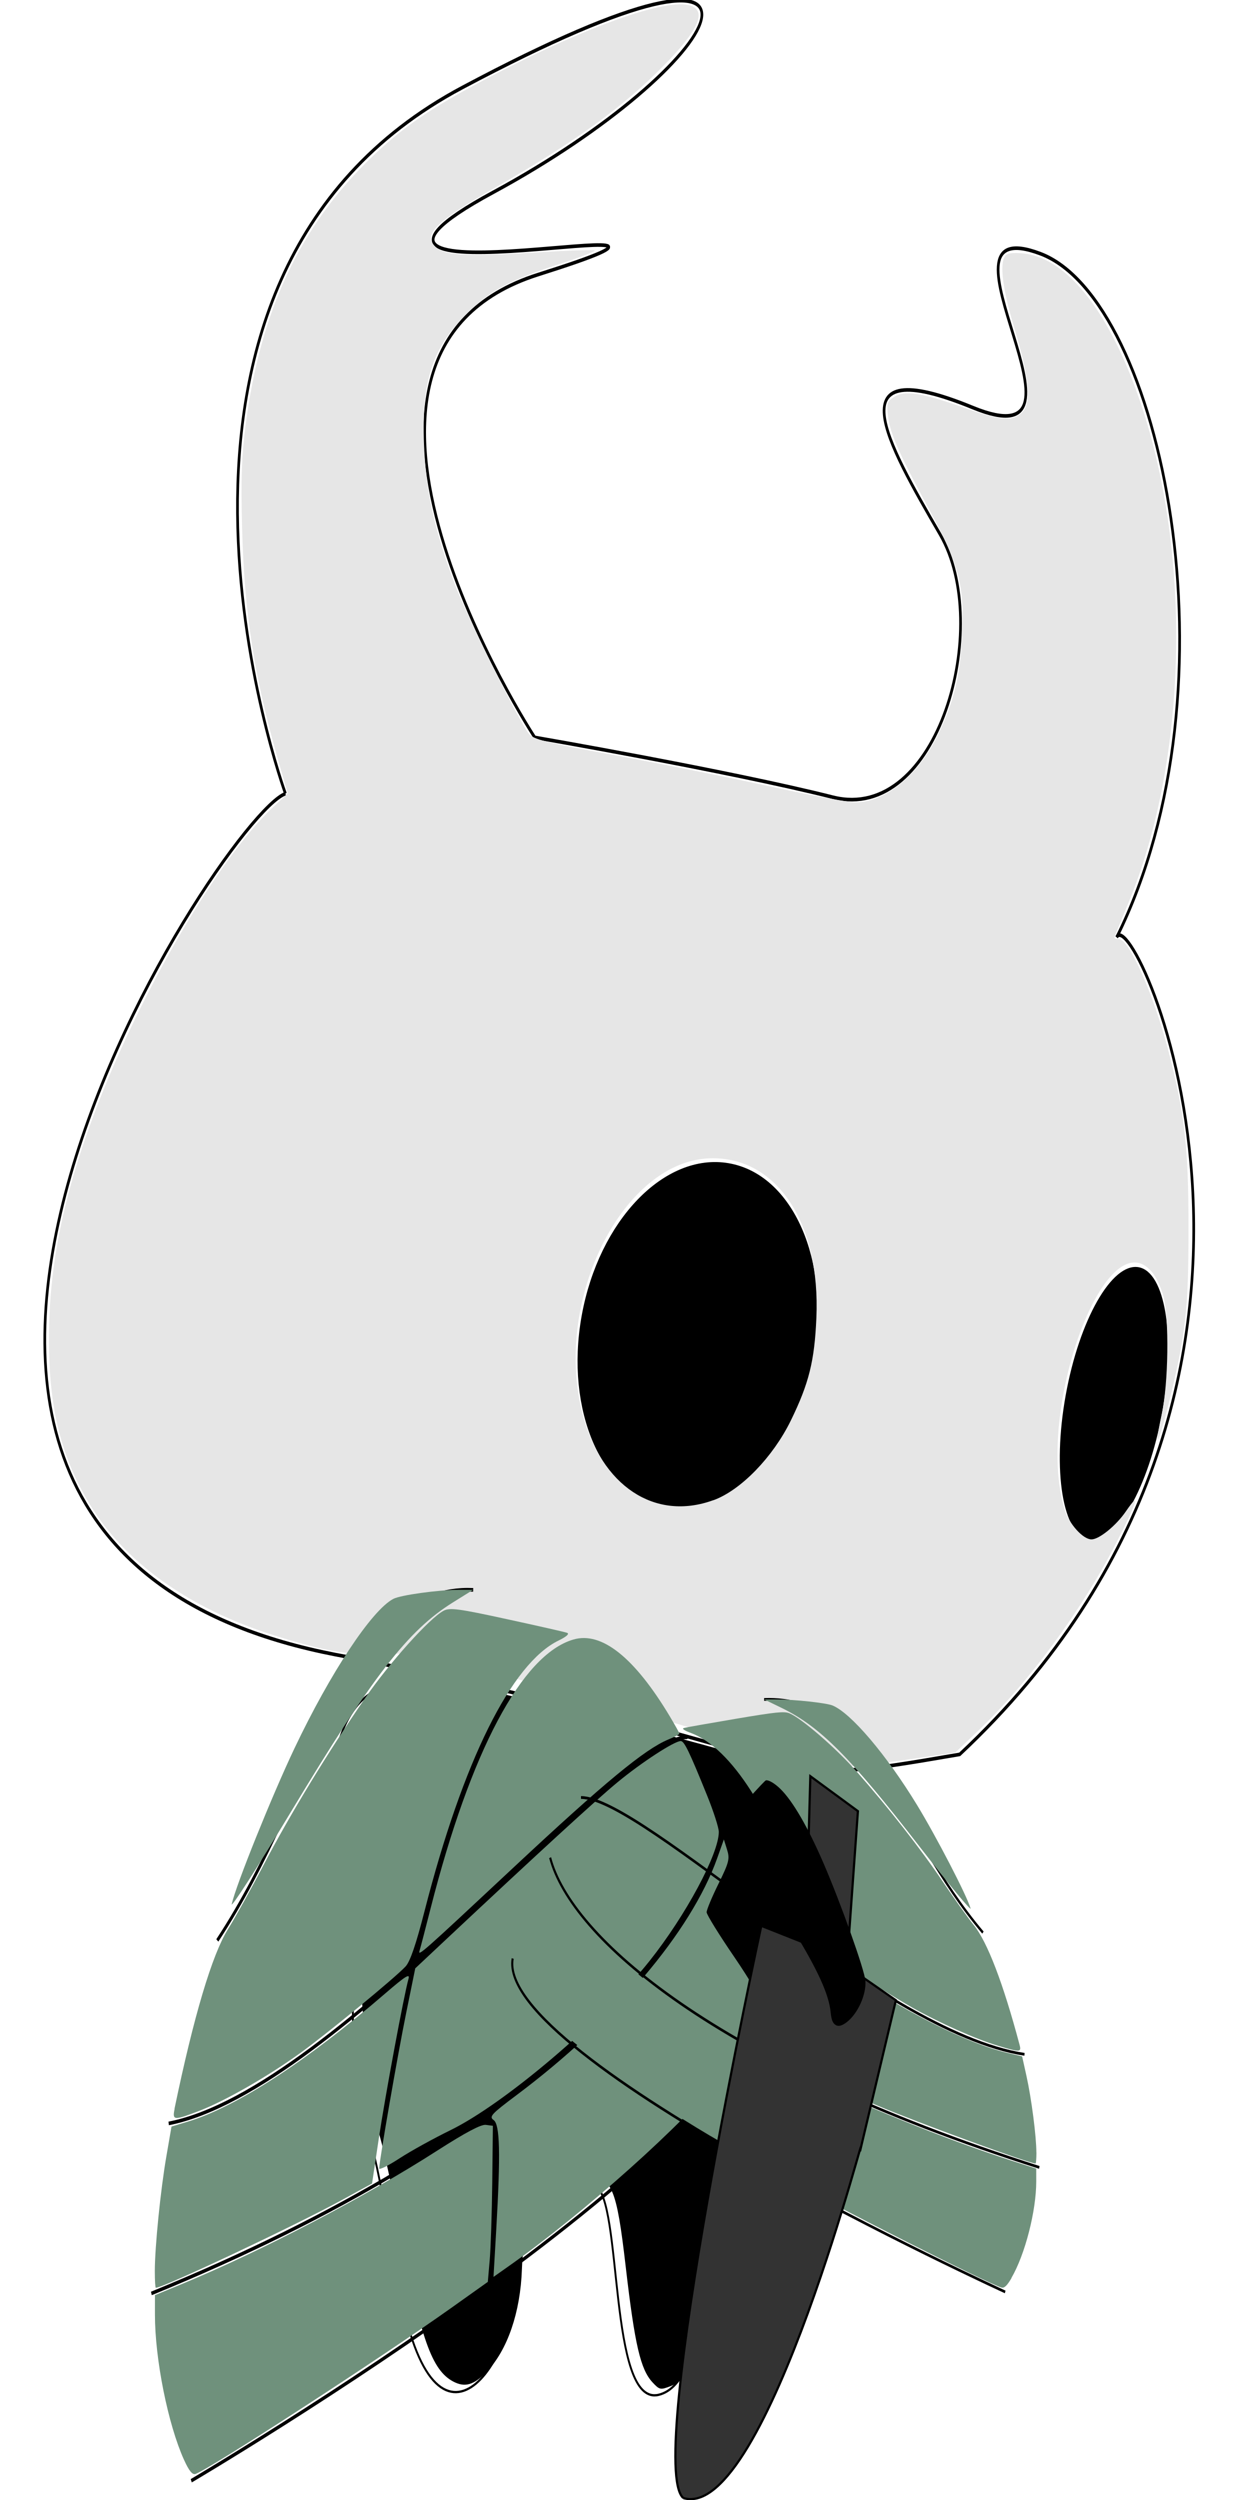 <?xml version="1.0" encoding="UTF-8" standalone="no"?>
<!-- Created with Inkscape (http://www.inkscape.org/) -->

<svg
   xmlns:dc="http://purl.org/dc/elements/1.1/"
   xmlns:cc="http://creativecommons.org/ns#"
   xmlns:rdf="http://www.w3.org/1999/02/22-rdf-syntax-ns#"
   xmlns:svg="http://www.w3.org/2000/svg"
   xmlns="http://www.w3.org/2000/svg"
   xmlns:sodipodi="http://sodipodi.sourceforge.net/DTD/sodipodi-0.dtd"
   xmlns:inkscape="http://www.inkscape.org/namespaces/inkscape"
   width="40mm"
   height="80mm"
   viewBox="0 0 40 80"
   version="1.1"
   id="svg8"
   sodipodi:docname="knightDownAttack.svg"
   inkscape:version="0.92.4 (5da689c313, 2019-01-14)">
  <defs
     id="defs2" />
  <sodipodi:namedview
     id="base"
     pagecolor="#ffffff"
     bordercolor="#666666"
     borderopacity="1.0"
     inkscape:pageopacity="0.0"
     inkscape:pageshadow="2"
     inkscape:zoom="2.8284272"
     inkscape:cx="117.54946"
     inkscape:cy="111.0161"
     inkscape:document-units="mm"
     inkscape:current-layer="layer2"
     showgrid="false"
     inkscape:window-width="1920"
     inkscape:window-height="1001"
     inkscape:window-x="-9"
     inkscape:window-y="-9"
     inkscape:window-maximized="1" />
  <g
     inkscape:label="Camada 1"
     inkscape:groupmode="layer"
     id="layer1"
     transform="matrix(2,0,0,2.7,-40,-379)">
    <ellipse
       id="path21"
       cx="74.249"
       cy="151.828"
       rx="0.779"
       ry="1.664"
       style="stroke-width:0.043"
       transform="matrix(0.992,0.127,-0.236,0.972,0,0)" />
    <ellipse
       id="path23"
       cx="67.546"
       cy="151.877"
       rx="1.871"
       ry="2.105"
       style="stroke-width:0.043"
       transform="matrix(0.992,0.127,-0.236,0.972,0,0)" />
    <path
       style="fill:none;stroke:#000000;stroke-width:0.043px;stroke-linecap:butt;stroke-linejoin:miter;stroke-opacity:1"
       d="m 25.59,160.011 c -9.742,-1.247 -2.042,-9.973 -1.022,-10.234"
       id="path27"
       inkscape:connector-curvature="0" />
    <path
       style="fill:none;stroke:#000000;stroke-width:0.043px;stroke-linecap:butt;stroke-linejoin:miter;stroke-opacity:1"
       d="m 25.59,160.011 c 8.459,1.279 6.31,1.592 9.765,1.152 6.328,-4.389 2.782,-10.14 2.512,-9.684"
       id="path29"
       inkscape:connector-curvature="0" />
    <path
       style="fill:none;stroke:#000000;stroke-width:0.043px;stroke-linecap:butt;stroke-linejoin:miter;stroke-opacity:1"
       d="m 37.867,151.479 c 2,-2.981 0.72,-7.559 -1.221,-8.102 -1.941,-0.543 1.146,2.501 -1.081,1.824 -2.227,-0.677 -1.376,0.412 -0.524,1.502 0.851,1.09 -0.036,3.429 -1.714,3.116 -1.678,-0.313 -4.771,-0.709 -4.771,-0.709 0,0 -4.001,-4.534 0.057,-5.486 4.058,-0.952 -4.429,0.512 -0.72,-0.975 3.71,-1.487 5.323,-3.537 -0.496,-1.241 -5.819,2.296 -2.83,8.368 -2.83,8.368"
       id="path33"
       inkscape:connector-curvature="0" />
    <g
       id="g3840"
       transform="matrix(0.143,0,0,0.128,-21.51,135.317)">
      <path
         inkscape:connector-curvature="0"
         id="path35"
         d="m 380.062,203.255 c 6.466,9.026 1.066,24.074 -6.036,35.39 -4.834,7.931 -4.334,21.413 -10.036,22.574 -5.702,1.161 -4,-18.233 -7.168,-19.393 -3.168,-1.161 -6.974,-0.881 -8.874,6.663 1.217,8.814 -8.704,21.209 -12.824,3.428 -1.58,-6.816 -2.861,-13.997 -4.128,-15.738 -1.267,-1.741 -1.239,-11.025 -1.239,-11.025 0,0 -9.538,-31.985 7.568,-29.664"
         style="fill:none;stroke:#000000;stroke-width:0.212px;stroke-linecap:butt;stroke-linejoin:miter;stroke-opacity:1"
         sodipodi:nodetypes="cccccsccc" />
    </g>
    <path
       style="fill:#e6e6e6;fill-opacity:1;stroke-width:0.041"
       d="m 33.005,161.291 c -0.133,-0.016 -0.406,-0.071 -0.606,-0.122 -1.373,-0.35 -4.012,-0.904 -4.985,-1.047 -0.352,-0.052 -0.546,-0.096 -0.546,-0.125 0,-0.035 -0.128,-0.04 -0.583,-0.025 -0.679,0.024 -1.067,-0.022 -1.942,-0.23 -1.323,-0.314 -2.344,-0.855 -2.903,-1.538 -0.468,-0.571 -0.661,-1.156 -0.657,-1.984 0.004,-0.868 0.238,-1.707 0.756,-2.712 0.721,-1.4 1.959,-2.965 2.82,-3.564 l 0.244,-0.17 -0.153,-0.396 c -0.383,-0.99 -0.54,-1.736 -0.576,-2.738 -0.021,-0.599 -0.01,-0.857 0.056,-1.233 0.238,-1.358 0.872,-2.357 2.012,-3.17 0.499,-0.356 0.924,-0.573 1.775,-0.908 1.607,-0.632 2.964,-0.994 3.34,-0.89 0.25,0.069 0.115,0.291 -0.428,0.702 -0.651,0.493 -1.428,0.911 -2.694,1.448 -0.962,0.408 -1.171,0.56 -0.97,0.705 0.143,0.104 0.487,0.119 1.541,0.071 0.541,-0.025 0.996,-0.037 1.01,-0.026 0.014,0.01 -0.221,0.078 -0.523,0.151 -0.83,0.199 -1.135,0.317 -1.498,0.579 -0.573,0.413 -0.75,0.804 -0.711,1.568 0.029,0.549 0.166,1.009 0.493,1.655 0.184,0.364 1.028,1.628 1.182,1.772 0.077,0.071 0.243,0.102 1.371,0.256 0.706,0.096 1.819,0.262 2.473,0.368 0.655,0.106 1.277,0.193 1.383,0.192 0.485,-9e-4 1.018,-0.33 1.332,-0.82 0.25,-0.392 0.341,-0.672 0.374,-1.154 0.041,-0.59 -0.042,-0.831 -0.511,-1.476 -0.499,-0.686 -0.638,-0.92 -0.672,-1.124 -0.026,-0.157 -0.017,-0.177 0.099,-0.232 0.17,-0.081 0.424,-0.051 1.109,0.126 0.597,0.155 0.753,0.167 0.917,0.071 0.173,-0.102 0.144,-0.397 -0.101,-1.002 -0.191,-0.472 -0.242,-0.762 -0.153,-0.863 0.031,-0.035 0.111,-0.044 0.29,-0.032 0.684,0.048 1.355,0.664 1.843,1.692 0.867,1.828 0.798,4.311 -0.168,6.023 -0.118,0.209 -0.214,0.387 -0.214,0.396 0,0.009 0.032,0.016 0.072,0.016 0.162,0 0.552,0.648 0.784,1.303 0.267,0.756 0.329,1.148 0.329,2.113 5.48e-4,0.984 -0.042,1.263 -0.317,2.089 -0.166,0.498 -0.246,0.588 -0.111,0.124 0.107,-0.366 0.121,-1.128 0.026,-1.396 -0.036,-0.103 -0.12,-0.234 -0.186,-0.291 -0.738,-0.636 -1.871,1.651 -1.395,2.815 0.07,0.172 0.294,0.357 0.431,0.357 0.123,0 0.395,-0.164 0.549,-0.331 0.247,-0.267 0.185,-0.115 -0.153,0.373 -0.552,0.798 -1.396,1.65 -2.196,2.216 l -0.38,0.269 -0.679,0.074 c -0.852,0.093 -1.291,0.113 -1.601,0.076 z m -1.591,-3.14 c 0.439,-0.118 0.953,-0.511 1.24,-0.946 0.289,-0.439 0.378,-0.703 0.408,-1.215 0.066,-1.12 -0.626,-1.902 -1.677,-1.892 -1.406,0.013 -2.54,1.674 -2.065,3.025 0.302,0.86 1.158,1.28 2.094,1.027 z"
       id="path1529"
       inkscape:connector-curvature="0" />
    <path
       style="fill:#000000;fill-opacity:1;stroke-width:0.354"
       d="m 79.1,288.126 c -1.463,-1.562 -2.155,-4.53 -3.249,-13.939 -1.126,-9.68 -1.648,-10.886 -4.905,-11.323 -4.13,-0.554 -7.448,4.433 -7.683,11.547 -0.173,5.235 -1.76,9.839 -4.293,12.451 -1.535,1.584 -2.602,1.897 -4.001,1.174 -2.625,-1.357 -3.988,-5.203 -6.381,-18.001 -0.984,-5.265 -2.264,-10.964 -2.843,-12.663 -1.08,-3.167 -1.696,-7.78 -1.72,-12.886 -0.006,-1.397 -0.258,-3.704 -0.56,-5.127 -2.027,-9.572 -2.781,-20.37 -1.809,-25.921 1.14,-6.509 3.861,-9.753 8.264,-9.853 1.126,-0.025 2.148,-0.184 2.27,-0.353 0.375,-0.515 20.385,4.245 35.315,8.401 3.788,1.055 7.818,2.105 8.955,2.335 1.955,0.395 2.103,0.499 2.733,1.922 2.137,4.831 2.477,12.415 0.9,20.076 -1.159,5.63 -3.118,11.633 -5.512,16.893 -1.018,2.236 -2.478,5.452 -3.246,7.146 -1.688,3.727 -2.66,7.044 -4.381,14.951 -2.049,9.416 -3.455,12.78 -5.7,13.634 -1.207,0.459 -1.312,0.436 -2.155,-0.464 z"
       id="path1089"
       inkscape:connector-curvature="0"
       transform="matrix(0.132,0,0,0.098,20,140.37)" />
    <path
       style="fill:none;stroke:#000000;stroke-width:0.043px;stroke-linecap:butt;stroke-linejoin:miter;stroke-opacity:1"
       d="m 23.06,169.772 c 0,0 9.549,-4.167 9.216,-5.943"
       id="path55-3-3"
       inkscape:connector-curvature="0" />
    <path
       style="fill:none;stroke:#000000;stroke-width:0.043px;stroke-linecap:butt;stroke-linejoin:miter;stroke-opacity:1"
       d="m 22.422,167.552 c 6.079,-1.844 8.765,-4.103 9.153,-5.52"
       id="path63-1-9"
       inkscape:connector-curvature="0"
       sodipodi:nodetypes="cc" />
    <path
       style="fill:none;stroke:#000000;stroke-width:0.043px;stroke-linecap:butt;stroke-linejoin:miter;stroke-opacity:1"
       d="m 22.699,165.537 c 2.72,-0.393 7.134,-4.577 8.3,-4.577"
       id="path65-7-8"
       inkscape:connector-curvature="0" />
    <path
       style="fill:none;stroke:#000000;stroke-width:0.043px;stroke-linecap:butt;stroke-linejoin:miter;stroke-opacity:1"
       d="m 23.477,163.368 c 1.638,-1.844 2.068,-4.223 4.094,-4.155"
       id="path67-8-6"
       inkscape:connector-curvature="0"
       sodipodi:nodetypes="cc" />
    <path
       style="fill:#6f917c;stroke-width:0.044"
       d="m 23.708,162.936 c 0.068,-0.225 0.642,-1.281 1.003,-1.844 0.576,-0.898 1.237,-1.638 1.582,-1.772 0.116,-0.045 0.712,-0.106 1.036,-0.107 l 0.241,-2e-4 -0.325,0.15 c -0.72,0.333 -1.279,0.869 -2.588,2.479 -0.542,0.667 -0.97,1.159 -0.95,1.094 z"
       id="path3836-3-1"
       inkscape:connector-curvature="0" />
    <path
       style="fill:#6f917c;fill-opacity:1;stroke-width:0.041"
       d="m 22.792,165.363 c 0.306,-1.093 0.602,-1.829 0.856,-2.129 0.111,-0.132 0.37,-0.477 0.575,-0.768 0.413,-0.585 1.023,-1.329 1.621,-1.972 0.386,-0.416 1.031,-0.947 1.255,-1.034 0.098,-0.038 0.243,-0.024 1.009,0.1 0.492,0.079 0.926,0.152 0.964,0.162 0.044,0.011 -0.004,0.044 -0.133,0.091 -0.756,0.271 -1.531,1.429 -2.144,3.201 -0.138,0.4 -0.233,0.605 -0.306,0.663 -0.176,0.139 -1.243,0.789 -1.68,1.023 -0.519,0.278 -1.194,0.565 -1.611,0.685 -0.42,0.12 -0.443,0.119 -0.404,-0.022 z"
       id="path1537-9-0"
       inkscape:connector-curvature="0" />
    <path
       style="fill:#6f917c;fill-opacity:1;stroke-width:0.041"
       d="m 26.714,163.487 c 0.016,-0.039 0.095,-0.264 0.176,-0.5 0.641,-1.864 1.46,-3.006 2.283,-3.185 0.453,-0.099 0.98,0.213 1.546,0.913 0.083,0.103 0.151,0.193 0.151,0.202 0,0.009 -0.079,0.04 -0.175,0.069 -0.376,0.114 -1.026,0.512 -2.469,1.511 -1.496,1.036 -1.543,1.066 -1.512,0.991 z"
       id="path1539-4-3"
       inkscape:connector-curvature="0" />
    <path
       style="fill:#6f917c;fill-opacity:1;stroke-width:0.041"
       d="m 26.067,166.07 c 0,-0.085 0.298,-1.358 0.432,-1.843 l 0.145,-0.528 0.456,-0.317 c 1.501,-1.043 2.435,-1.678 2.781,-1.889 0.385,-0.236 0.909,-0.488 1.011,-0.488 0.056,3.9e-4 0.137,0.124 0.421,0.644 0.104,0.19 0.188,0.384 0.188,0.433 0,0.26 -0.529,0.99 -1.109,1.53 -0.766,0.714 -2.321,1.692 -3.185,2.005 -0.267,0.097 -0.633,0.246 -0.813,0.333 -0.18,0.087 -0.327,0.141 -0.327,0.121 z"
       id="path1541-2-6"
       inkscape:connector-curvature="0" />
    <path
       style="fill:#6f917c;fill-opacity:1;stroke-width:0.041"
       d="m 22.477,167.288 c 0,-0.287 0.092,-0.966 0.186,-1.366 l 0.081,-0.348 0.267,-0.06 c 0.779,-0.176 1.902,-0.717 3.163,-1.524 0.315,-0.201 0.389,-0.235 0.362,-0.166 -0.073,0.191 -0.373,1.387 -0.475,1.89 l -0.108,0.535 -0.489,0.198 c -0.751,0.304 -2.853,1.038 -2.971,1.038 -0.009,0 -0.016,-0.088 -0.016,-0.196 z"
       id="path1543-4-9"
       inkscape:connector-curvature="0" />
    <path
       style="fill:#6f917c;fill-opacity:1;stroke-width:0.041"
       d="m 22.943,169.522 c -0.256,-0.42 -0.465,-1.194 -0.464,-1.721 l 1.64e-4,-0.229 0.448,-0.137 c 1.269,-0.39 2.917,-1.028 4.071,-1.577 0.453,-0.215 0.7,-0.312 0.776,-0.304 l 0.112,0.011 -0.01,0.669 c -0.006,0.368 -0.024,0.784 -0.041,0.925 l -0.03,0.256 -0.59,0.311 c -1.11,0.585 -3.836,1.896 -4.085,1.965 -0.051,0.014 -0.105,-0.034 -0.187,-0.169 z"
       id="path1545-2-2"
       inkscape:connector-curvature="0" />
    <path
       style="fill:#6f917c;fill-opacity:1;stroke-width:0.041"
       d="m 27.94,166.795 c 0.07,-0.906 0.059,-1.245 -0.042,-1.298 -0.076,-0.04 -0.038,-0.071 0.364,-0.294 1.577,-0.875 2.793,-1.937 3.212,-2.807 l 0.108,-0.225 0.051,0.121 c 0.046,0.109 0.032,0.15 -0.138,0.406 -0.104,0.156 -0.189,0.307 -0.189,0.336 0,0.028 0.201,0.269 0.446,0.534 0.247,0.268 0.442,0.516 0.438,0.556 -0.017,0.153 -0.286,0.512 -0.622,0.831 -0.607,0.574 -2.226,1.647 -3.45,2.285 l -0.222,0.116 z"
       id="path1549-1-3"
       inkscape:connector-curvature="0" />
    <path
       style="fill:none;stroke:#000000;stroke-width:0.033px;stroke-linecap:butt;stroke-linejoin:miter;stroke-opacity:1"
       d="m 36.083,167.534 c 0,0 -8.164,-2.771 -7.88,-3.952"
       id="path55-3-3-9"
       inkscape:connector-curvature="0" />
    <path
       style="fill:none;stroke:#000000;stroke-width:0.033px;stroke-linecap:butt;stroke-linejoin:miter;stroke-opacity:1"
       d="m 36.629,166.058 c -5.198,-1.227 -7.494,-2.728 -7.827,-3.671"
       id="path63-1-9-3"
       inkscape:connector-curvature="0"
       sodipodi:nodetypes="cc" />
    <path
       style="fill:none;stroke:#000000;stroke-width:0.033px;stroke-linecap:butt;stroke-linejoin:miter;stroke-opacity:1"
       d="m 36.392,164.718 c -2.326,-0.261 -6.1,-3.044 -7.096,-3.044"
       id="path65-7-8-9"
       inkscape:connector-curvature="0" />
    <path
       style="fill:none;stroke:#000000;stroke-width:0.033px;stroke-linecap:butt;stroke-linejoin:miter;stroke-opacity:1"
       d="m 35.727,163.275 c -1.4,-1.227 -1.768,-2.808 -3.501,-2.763"
       id="path67-8-6-5"
       inkscape:connector-curvature="0"
       sodipodi:nodetypes="cc" />
    <path
       style="fill:#6f917c;stroke-width:0.033"
       d="m 35.529,162.988 c -0.058,-0.15 -0.549,-0.852 -0.858,-1.227 -0.492,-0.597 -1.057,-1.089 -1.352,-1.178 -0.099,-0.03 -0.609,-0.071 -0.886,-0.071 l -0.206,-1.3e-4 0.278,0.1 c 0.615,0.222 1.094,0.578 2.213,1.649 0.464,0.444 0.829,0.771 0.812,0.727 z"
       id="path3836-3-1-1"
       inkscape:connector-curvature="0" />
    <path
       style="fill:#6f917c;fill-opacity:1;stroke-width:0.031"
       d="m 36.312,164.602 c -0.261,-0.727 -0.514,-1.216 -0.732,-1.416 -0.095,-0.087 -0.316,-0.317 -0.491,-0.51 -0.353,-0.389 -0.875,-0.883 -1.386,-1.312 -0.33,-0.277 -0.881,-0.63 -1.073,-0.688 -0.084,-0.025 -0.208,-0.016 -0.863,0.066 -0.421,0.053 -0.791,0.101 -0.824,0.108 -0.038,0.008 0.004,0.03 0.114,0.06 0.646,0.18 1.309,0.95 1.833,2.129 0.118,0.266 0.199,0.403 0.262,0.441 0.15,0.092 1.063,0.524 1.437,0.681 0.444,0.185 1.021,0.376 1.378,0.455 0.359,0.08 0.379,0.079 0.345,-0.015 z"
       id="path1537-9-0-7"
       inkscape:connector-curvature="0" />
    <path
       style="fill:#6f917c;fill-opacity:1;stroke-width:0.031"
       d="m 36.582,165.882 c 0,-0.191 -0.079,-0.643 -0.159,-0.909 l -0.069,-0.231 -0.228,-0.04 c -0.666,-0.117 -1.626,-0.477 -2.704,-1.013 -0.269,-0.134 -0.332,-0.156 -0.31,-0.111 0.062,0.127 0.319,0.922 0.406,1.257 l 0.093,0.356 0.418,0.131 c 0.642,0.202 2.439,0.69 2.54,0.69 0.007,0 0.014,-0.059 0.014,-0.131 z"
       id="path1543-4-9-6"
       inkscape:connector-curvature="0" />
    <path
       style="fill:#6f917c;fill-opacity:1;stroke-width:0.031"
       d="m 36.183,167.368 c 0.219,-0.279 0.397,-0.794 0.397,-1.144 l -1.4e-4,-0.152 -0.383,-0.091 c -1.085,-0.259 -2.495,-0.684 -3.481,-1.049 -0.387,-0.143 -0.598,-0.208 -0.664,-0.202 l -0.096,0.008 0.009,0.445 c 0.005,0.245 0.02,0.521 0.035,0.615 l 0.026,0.17 0.505,0.207 c 0.949,0.389 3.28,1.261 3.493,1.307 0.044,0.01 0.09,-0.023 0.16,-0.112 z"
       id="path1545-2-2-5"
       inkscape:connector-curvature="0" />
    <path
       style="fill:#6f917c;fill-opacity:1;stroke-width:0.031"
       d="m 31.911,165.554 c -0.06,-0.602 -0.051,-0.828 0.035,-0.863 0.065,-0.027 0.033,-0.047 -0.311,-0.195 -1.349,-0.582 -2.388,-1.288 -2.747,-1.867 l -0.093,-0.15 -0.044,0.081 c -0.039,0.072 -0.027,0.1 0.118,0.27 0.089,0.104 0.162,0.204 0.162,0.223 0,0.019 -0.172,0.179 -0.381,0.355 -0.212,0.178 -0.378,0.343 -0.374,0.37 0.015,0.102 0.244,0.341 0.531,0.552 0.519,0.382 1.904,1.096 2.95,1.52 l 0.19,0.077 z"
       id="path1549-1-3-0"
       inkscape:connector-curvature="0" />
  </g>
  <g
     inkscape:groupmode="layer"
     id="layer2"
     inkscape:label="Camada 2">
    <path
       style="fill:#333333;stroke:#000000;stroke-width:0.071px;stroke-linecap:butt;stroke-linejoin:miter;stroke-opacity:1"
       d="m 21.865,79.937 c 2.674,0.816 6.075,-12.91 5.655,-11.094 l 1.148,-4.835 -1.571,-1.088 0.356,-4.963 -1.522,-1.118 -0.149,5.35 -1.42,-0.563 c 0,0 -3.739,17.225 -2.497,18.311"
       id="path51"
       inkscape:connector-curvature="0"
       sodipodi:nodetypes="ccccccccc" />
    <path
       style="fill:#000000;fill-opacity:1;stroke-width:0.024"
       d="m 23.15,58.486 c 0.003,0.011 0.109,0.16 0.233,0.327 0.653,0.882 1.51,2.143 2.009,2.959 0.78,1.274 1.132,2.05 1.188,2.613 0.023,0.23 0.057,0.331 0.136,0.397 0.092,0.077 0.207,0.057 0.37,-0.065 0.357,-0.268 0.637,-0.879 0.607,-1.327 -0.023,-0.342 -0.78,-2.468 -1.341,-3.768 -0.498,-1.152 -0.983,-1.988 -1.38,-2.377 -0.18,-0.176 -0.371,-0.29 -0.461,-0.275 -0.025,0.005 -0.199,0.188 -0.642,0.679 -0.733,0.813 -0.728,0.807 -0.717,0.838 z"
       id="path2309-6"
       inkscape:connector-curvature="0" />
    <ellipse
       id="path21-5"
       cx="-23.066"
       cy="34.056"
       rx="1.569"
       ry="4.437"
       style="stroke-width:0.1"
       transform="matrix(0.985,0.17,-0.177,0.984,0,0)" />
    <ellipse
       id="path23-8"
       cx="-36.561"
       cy="34.186"
       rx="3.766"
       ry="5.611"
       style="stroke-width:0.1"
       transform="matrix(0.985,0.17,-0.177,0.984,0,0)" />
    <path
       style="fill:none;stroke:#000000;stroke-width:0.1px;stroke-linecap:butt;stroke-linejoin:miter;stroke-opacity:1"
       d="m -53.2,37.815 c -19.484,-3.367 -4.084,-26.926 -2.043,-27.633"
       id="path27-2"
       inkscape:connector-curvature="0" />
    <path
       style="fill:none;stroke:#000000;stroke-width:0.1px;stroke-linecap:butt;stroke-linejoin:miter;stroke-opacity:1"
       d="m -53.2,37.815 c 16.917,3.453 12.62,4.299 19.53,3.11 12.655,-11.85 5.564,-27.378 5.024,-26.147"
       id="path29-4"
       inkscape:connector-curvature="0" />
    <path
       style="fill:none;stroke:#000000;stroke-width:0.1px;stroke-linecap:butt;stroke-linejoin:miter;stroke-opacity:1"
       d="m -28.646,14.778 c 3.999,-8.049 1.44,-20.41 -2.442,-21.875 -3.882,-1.465 2.293,6.753 -2.161,4.924 -4.454,-1.829 -2.751,1.114 -1.049,4.056 1.703,2.943 -0.071,9.257 -3.427,8.413 -3.356,-0.845 -9.541,-1.914 -9.541,-1.914 0,0 -8.002,-12.242 0.114,-14.812 8.116,-2.57 -8.859,1.383 -1.44,-2.632 7.419,-4.015 10.647,-9.549 -0.992,-3.35 -11.639,6.199 -5.66,22.594 -5.66,22.594"
       id="path33-6"
       inkscape:connector-curvature="0" />
    <g
       id="g3840-8"
       transform="matrix(0.287,0,0,0.345,-144.953,-28.729)">
      <path
         inkscape:connector-curvature="0"
         id="path35-5"
         d="m 380.062,203.255 c 1.901,53 1.066,28.553 -6.036,41.974 -4.834,9.406 -0.421,25.126 -6.123,26.503 -5.702,1.377 -8.565,-15.931 -11.733,-17.308 -3.168,-1.377 -10.561,-6.468 -12.461,2.48 1.217,10.454 -8.378,25.698 -12.498,4.607 -1.58,-8.085 1.052,-17.143 -0.215,-19.208 -1.267,-2.065 -13.304,4.818 -13.304,4.818 0,0 8.071,-52.967 25.176,-50.214"
         style="fill:none;stroke:#000000;stroke-width:0.231px;stroke-linecap:butt;stroke-linejoin:miter;stroke-opacity:1"
         sodipodi:nodetypes="cccccsccc" />
    </g>
    <path
       style="fill:none;stroke:#000000;stroke-width:0.1px;stroke-linecap:butt;stroke-linejoin:miter;stroke-opacity:1"
       d="m -59.716,66.256 c -4.441,-7.931 3.997,-27.849 6.662,-28.403 2.665,-0.553 14.815,3.648 14.815,3.648 0,0 15.829,22.726 2.727,21.435"
       id="path53"
       inkscape:connector-curvature="0"
       sodipodi:nodetypes="cccc" />
    <path
       style="fill:none;stroke:#000000;stroke-width:0.1px;stroke-linecap:butt;stroke-linejoin:miter;stroke-opacity:1"
       d="m -59.716,66.256 c 0,0 19.097,-11.25 18.431,-16.046"
       id="path55"
       inkscape:connector-curvature="0" />
    <path
       style="fill:none;stroke:#000000;stroke-width:0.1px;stroke-linecap:butt;stroke-linejoin:miter;stroke-opacity:1"
       d="m -35.511,62.937 c 0,0 -5.614,-17.746 -2.727,-21.435"
       id="path57"
       inkscape:connector-curvature="0"
       sodipodi:nodetypes="cc" />
    <path
       style="fill:none;stroke:#000000;stroke-width:0.1px;stroke-linecap:butt;stroke-linejoin:miter;stroke-opacity:1"
       d="m -60.993,60.262 c 12.158,-4.98 17.53,-11.077 18.307,-14.904"
       id="path63"
       inkscape:connector-curvature="0"
       sodipodi:nodetypes="cc" />
    <path
       style="fill:none;stroke:#000000;stroke-width:0.1px;stroke-linecap:butt;stroke-linejoin:miter;stroke-opacity:1"
       d="m -60.438,54.822 c 5.44,-1.061 14.267,-12.357 16.599,-12.357"
       id="path65"
       inkscape:connector-curvature="0" />
    <path
       style="fill:none;stroke:#000000;stroke-width:0.1px;stroke-linecap:butt;stroke-linejoin:miter;stroke-opacity:1"
       d="m -58.883,48.966 c 3.275,-4.98 4.135,-11.402 8.188,-11.218"
       id="path67"
       inkscape:connector-curvature="0"
       sodipodi:nodetypes="cc" />
    <path
       style="fill:#6f917c;stroke-width:0.101"
       d="m -58.421,47.799 c 0.135,-0.608 1.284,-3.458 2.007,-4.98 1.152,-2.424 2.473,-4.423 3.163,-4.784 0.232,-0.121 1.424,-0.287 2.072,-0.288 l 0.483,-5.29e-4 -0.649,0.406 c -1.439,0.899 -2.558,2.346 -5.175,6.693 -1.085,1.801 -1.94,3.13 -1.9,2.953 z"
       id="path3836"
       inkscape:connector-curvature="0" />
    <path
       style="fill:none;stroke:#000000;stroke-width:0.272px;stroke-linecap:butt;stroke-linejoin:miter;stroke-opacity:1"
       d="M -41.285,50.211 C -43.644,39.748 -46.594,39.211 -46.594,39.211"
       id="path845"
       inkscape:connector-curvature="0" />
    <path
       style="fill:#e6e6e6;fill-opacity:1;stroke-width:0.096"
       d="m -38.371,41.271 c -0.267,-0.044 -0.813,-0.193 -1.213,-0.33 -2.745,-0.944 -8.023,-2.441 -9.97,-2.827 -0.704,-0.14 -1.092,-0.26 -1.092,-0.338 0,-0.095 -0.257,-0.109 -1.165,-0.066 -1.359,0.064 -2.133,-0.06 -3.884,-0.622 -2.646,-0.849 -4.687,-2.309 -5.805,-4.152 -0.935,-1.543 -1.322,-3.12 -1.314,-5.358 0.009,-2.343 0.476,-4.608 1.512,-7.322 1.442,-3.781 3.918,-8.004 5.64,-9.622 l 0.487,-0.458 -0.307,-1.069 c -0.767,-2.674 -1.08,-4.686 -1.152,-7.392 -0.043,-1.616 -0.019,-2.313 0.113,-3.328 0.476,-3.666 1.744,-6.364 4.023,-8.558 0.998,-0.96 1.847,-1.547 3.549,-2.451 3.213,-1.707 5.928,-2.684 6.679,-2.404 0.5,0.187 0.23,0.786 -0.855,1.895 -1.302,1.331 -2.857,2.459 -5.387,3.909 -1.924,1.102 -2.341,1.512 -1.94,1.904 0.285,0.28 0.973,0.322 3.082,0.191 1.083,-0.068 1.992,-0.1 2.021,-0.072 0.029,0.028 -0.442,0.211 -1.046,0.407 -1.66,0.538 -2.269,0.856 -2.997,1.563 -1.147,1.115 -1.501,2.17 -1.421,4.233 0.057,1.482 0.331,2.724 0.985,4.469 0.369,0.984 2.055,4.396 2.364,4.784 0.154,0.193 0.485,0.277 2.741,0.692 1.412,0.26 3.638,0.706 4.947,0.993 1.309,0.286 2.554,0.52 2.765,0.52 0.97,-0.002 2.037,-0.89 2.663,-2.215 0.5,-1.057 0.681,-1.813 0.749,-3.116 0.082,-1.594 -0.084,-2.245 -1.021,-3.986 -0.997,-1.853 -1.277,-2.485 -1.343,-3.035 -0.051,-0.424 -0.034,-0.477 0.199,-0.627 0.339,-0.218 0.849,-0.139 2.218,0.342 1.194,0.419 1.505,0.452 1.834,0.191 0.346,-0.275 0.287,-1.072 -0.201,-2.706 -0.381,-1.274 -0.484,-2.056 -0.306,-2.331 0.062,-0.095 0.222,-0.119 0.58,-0.085 1.369,0.129 2.71,1.792 3.687,4.568 1.735,4.935 1.597,11.639 -0.336,16.263 -0.236,0.565 -0.429,1.046 -0.429,1.07 0,0.024 0.065,0.043 0.144,0.043 0.324,0 1.104,1.75 1.568,3.518 0.535,2.04 0.657,3.1 0.658,5.705 0.001,2.656 -0.084,3.41 -0.634,5.64 -0.332,1.345 -0.492,1.587 -0.222,0.335 0.214,-0.989 0.242,-3.045 0.052,-3.769 -0.073,-0.278 -0.24,-0.631 -0.372,-0.784 -1.475,-1.718 -3.741,4.457 -2.789,7.6 0.141,0.464 0.587,0.964 0.861,0.964 0.245,0 0.79,-0.442 1.098,-0.893 0.494,-0.721 0.37,-0.311 -0.306,1.008 -1.103,2.154 -2.793,4.455 -4.392,5.983 l -0.76,0.726 -1.358,0.2 c -1.704,0.25 -2.583,0.306 -3.202,0.204 z M -41.552,32.792 c 0.878,-0.32 1.907,-1.379 2.48,-2.553 0.578,-1.184 0.755,-1.897 0.816,-3.28 0.132,-3.025 -1.253,-5.135 -3.353,-5.109 -2.813,0.035 -5.08,4.519 -4.13,8.168 0.605,2.322 2.316,3.456 4.187,2.774 z"
       id="path1529-1"
       inkscape:connector-curvature="0" />
    <path
       style="fill:#000000;fill-opacity:1;stroke-width:0.096"
       d="m -48.73,64.779 c -0.141,-0.144 -0.348,-0.466 -0.46,-0.716 -0.29,-0.642 -0.67,-2.348 -0.736,-3.302 l -0.056,-0.808 1.383,-1.046 c 2.735,-2.068 5.372,-4.527 6.299,-5.874 l 0.436,-0.633 0.534,-0.003 c 0.294,-0.002 1.09,-0.031 1.771,-0.065 0.72,-0.036 1.236,-0.027 1.235,0.024 -0.001,0.047 -0.346,0.471 -0.767,0.942 -0.421,0.471 -0.748,0.883 -0.727,0.916 0.021,0.033 0.508,0.33 1.082,0.66 0.574,0.329 1.058,0.608 1.076,0.62 0.017,0.011 -0.084,0.378 -0.224,0.814 -0.362,1.121 -0.512,2.275 -0.626,4.799 -0.055,1.209 -0.147,2.417 -0.205,2.683 -0.23,1.049 -0.807,1.429 -1.373,0.902 -0.424,-0.394 -0.791,-1.169 -1.433,-3.029 -0.826,-2.39 -0.876,-2.474 -1.797,-3.013 -0.857,-0.501 -1.456,-0.669 -1.93,-0.541 -0.693,0.187 -1.147,1.022 -1.134,2.083 0.029,2.338 -0.942,4.849 -1.874,4.849 -0.119,0 -0.332,-0.118 -0.473,-0.261 z"
       id="path1531"
       inkscape:connector-curvature="0" />
    <path
       style="fill:#000000;fill-opacity:1;stroke-width:0.068"
       d="m -39.464,50.355 -0.29,-0.064 -1.171,-1.911 c -1.123,-1.833 -1.186,-1.955 -1.546,-2.995 -0.882,-2.546 -1.821,-4.359 -2.813,-5.434 -0.223,-0.242 -0.289,-0.349 -0.2,-0.323 0.074,0.022 0.675,0.179 1.335,0.35 0.66,0.171 1.95,0.521 2.866,0.778 0.916,0.257 1.865,0.513 2.108,0.568 0.244,0.055 0.523,0.131 0.621,0.167 l 0.178,0.066 -0.138,0.219 c -0.212,0.336 -0.466,1.283 -0.551,2.052 -0.143,1.293 -0.081,2.819 0.202,5.039 l 0.14,1.092 -0.192,0.236 c -0.106,0.13 -0.207,0.233 -0.226,0.229 -0.019,-0.003 -0.165,-0.036 -0.324,-0.071 z"
       id="path1535"
       inkscape:connector-curvature="0" />
    <path
       style="fill:#6f917c;fill-opacity:1;stroke-width:0.096"
       d="m -60.252,54.351 c 0.611,-2.95 1.203,-4.937 1.711,-5.748 0.223,-0.355 0.74,-1.288 1.149,-2.072 0.825,-1.581 2.047,-3.587 3.242,-5.325 0.773,-1.124 2.062,-2.558 2.51,-2.793 0.197,-0.103 0.486,-0.065 2.018,0.269 0.984,0.214 1.851,0.411 1.927,0.438 0.088,0.031 -0.009,0.12 -0.266,0.245 -1.511,0.733 -3.062,3.859 -4.288,8.644 -0.277,1.081 -0.466,1.634 -0.613,1.79 -0.352,0.375 -2.486,2.129 -3.361,2.763 -1.037,0.751 -2.387,1.525 -3.223,1.848 -0.84,0.325 -0.887,0.322 -0.808,-0.059 z"
       id="path1537"
       inkscape:connector-curvature="0" />
    <path
       style="fill:#6f917c;fill-opacity:1;stroke-width:0.096"
       d="m -52.41,49.288 c 0.031,-0.104 0.19,-0.712 0.352,-1.35 1.283,-5.033 2.92,-8.115 4.566,-8.599 0.906,-0.266 1.961,0.574 3.093,2.464 0.166,0.277 0.301,0.522 0.301,0.545 0,0.024 -0.158,0.107 -0.35,0.185 -0.752,0.308 -2.052,1.382 -4.938,4.079 -2.992,2.796 -3.086,2.879 -3.025,2.674 z"
       id="path1539"
       inkscape:connector-curvature="0" />
    <path
       style="fill:#6f917c;fill-opacity:1;stroke-width:0.096"
       d="m -53.703,56.262 c 0,-0.23 0.596,-3.666 0.863,-4.977 l 0.291,-1.426 0.912,-0.856 c 3.001,-2.816 4.87,-4.53 5.561,-5.101 0.771,-0.636 1.818,-1.319 2.022,-1.317 0.113,0.001 0.275,0.335 0.842,1.738 0.207,0.512 0.376,1.037 0.376,1.168 0,0.701 -1.059,2.673 -2.217,4.13 -1.533,1.928 -4.641,4.569 -6.37,5.414 -0.534,0.261 -1.265,0.665 -1.625,0.9 -0.36,0.234 -0.655,0.382 -0.655,0.328 z"
       id="path1541"
       inkscape:connector-curvature="0" />
    <path
       style="fill:#6f917c;fill-opacity:1;stroke-width:0.096"
       d="m -60.883,59.549 c 0,-0.774 0.185,-2.609 0.371,-3.689 l 0.162,-0.939 0.534,-0.163 c 1.558,-0.476 3.803,-1.937 6.326,-4.115 0.63,-0.544 0.777,-0.635 0.725,-0.449 -0.145,0.516 -0.746,3.745 -0.95,5.102 l -0.217,1.446 -0.977,0.534 c -1.501,0.82 -5.705,2.803 -5.942,2.803 -0.017,0 -0.032,-0.239 -0.032,-0.53 z"
       id="path1543"
       inkscape:connector-curvature="0" />
    <path
       style="fill:#6f917c;fill-opacity:1;stroke-width:0.096"
       d="m -59.95,65.581 c -0.511,-1.133 -0.93,-3.225 -0.929,-4.645 l 3.31e-4,-0.618 0.895,-0.371 c 2.538,-1.052 5.835,-2.776 8.142,-4.258 0.906,-0.582 1.4,-0.843 1.552,-0.822 l 0.224,0.031 -0.02,1.807 c -0.011,0.994 -0.048,2.117 -0.081,2.497 l -0.061,0.69 -1.18,0.839 c -2.22,1.578 -7.672,5.12 -8.169,5.307 -0.103,0.039 -0.21,-0.092 -0.374,-0.456 z"
       id="path1545"
       inkscape:connector-curvature="0" />
    <path
       style="fill:#6f917c;fill-opacity:1;stroke-width:0.096"
       d="m -49.956,58.217 c 0.14,-2.446 0.118,-3.36 -0.083,-3.504 -0.152,-0.109 -0.076,-0.191 0.728,-0.793 3.155,-2.361 5.587,-5.231 6.424,-7.58 l 0.217,-0.608 0.103,0.327 c 0.092,0.294 0.064,0.406 -0.276,1.095 -0.208,0.422 -0.379,0.83 -0.379,0.906 0,0.076 0.401,0.725 0.892,1.443 0.495,0.724 0.885,1.392 0.876,1.501 -0.034,0.414 -0.571,1.383 -1.243,2.242 -1.213,1.551 -4.453,4.448 -6.9,6.17 l -0.444,0.312 z"
       id="path1549"
       inkscape:connector-curvature="0" />
    <path
       style="fill:#6f917c;fill-opacity:1;stroke-width:0.096"
       d="m -36.027,52.115 c -0.105,-0.144 -0.206,-0.368 -0.225,-0.498 -0.021,-0.147 -0.159,-0.307 -0.368,-0.427 -0.184,-0.105 -0.661,-0.525 -1.059,-0.932 -0.495,-0.505 -0.749,-0.703 -0.799,-0.623 -0.05,0.079 -0.091,0.04 -0.125,-0.116 -0.322,-1.473 -0.441,-4.891 -0.215,-6.158 0.133,-0.748 0.451,-1.635 0.586,-1.635 0.041,0 1.447,2.153 2.018,3.09 l 0.348,0.571 0.071,3.494 c 0.039,1.922 0.046,3.494 0.016,3.494 -0.03,0 -0.141,-0.118 -0.246,-0.263 z"
       id="path1551"
       inkscape:connector-curvature="0" />
    <path
       style="fill:#6f917c;fill-opacity:1;stroke-width:0.096"
       d="m -31.28,57.582 c -0.442,-0.535 -1.587,-1.874 -2.544,-2.975 l -1.741,-2.002 -0.045,-2.705 c -0.025,-1.488 -0.067,-3.069 -0.095,-3.513 l -0.05,-0.808 0.639,1.093 c 0.958,1.638 2.676,5.101 3.283,6.615 0.295,0.736 0.67,1.806 0.834,2.377 0.282,0.983 0.634,2.781 0.558,2.855 -0.019,0.019 -0.396,-0.403 -0.838,-0.939 z"
       id="path1553"
       inkscape:connector-curvature="0" />
    <path
       style="fill:#6f917c;fill-opacity:1;stroke-width:0.096"
       d="m -34.944,62.86 -0.501,-0.032 -0.194,-0.637 c -0.106,-0.35 -0.331,-1.129 -0.5,-1.731 -0.169,-0.601 -0.331,-1.178 -0.361,-1.28 -0.031,-0.106 0.36,0.186 0.904,0.675 0.528,0.474 1.47,1.272 2.094,1.772 l 1.135,0.91 -0.304,0.104 c -0.167,0.057 -0.547,0.127 -0.844,0.156 -0.297,0.029 -0.627,0.062 -0.734,0.074 -0.107,0.011 -0.42,0.008 -0.695,-0.011 z"
       id="path1555"
       inkscape:connector-curvature="0" />
    <path
       style="fill:#333333;stroke:#000000;stroke-width:0.075px;stroke-linecap:butt;stroke-linejoin:miter;stroke-opacity:1"
       d="m -26.646,64.648 c -2.125,2.213 -12.372,-8.179 -11.044,-6.788 l -3.563,-3.689 0.938,-1.844 -2.875,-4.242 0.875,-1.844 2.875,4.703 1.063,-1.291 c 0,0 12.356,13.335 11.731,14.995"
       id="path51-2"
       inkscape:connector-curvature="0"
       sodipodi:nodetypes="ccccccccc" />
    <path
       style="fill:none;stroke:#000000;stroke-width:0.272px;stroke-linecap:butt;stroke-linejoin:miter;stroke-opacity:1"
       d="m -41.285,50.211 c 4.757,0.733 4.948,1.203 4.88,1.573 -0.069,0.37 -5.455,0.437 -5.455,0.437"
       id="path847"
       inkscape:connector-curvature="0" />
    <path
       style="fill:none;stroke:#000000;stroke-width:0.272px;stroke-linecap:butt;stroke-linejoin:miter;stroke-opacity:1"
       d="m -41.285,50.211 c 0.557,1.035 -0.575,2.01 -0.575,2.01"
       id="path856"
       inkscape:connector-curvature="0" />
    <path
       style="fill:#000000;fill-opacity:1;stroke-width:0.034"
       d="m -41.427,51.98 c 0.137,-0.188 0.311,-0.519 0.372,-0.709 0.053,-0.163 0.064,-0.278 0.054,-0.535 -0.007,-0.18 -0.003,-0.328 0.008,-0.328 0.011,0 0.373,0.061 0.804,0.135 2.236,0.385 3.442,0.745 3.611,1.076 0.051,0.1 0.034,0.111 -0.23,0.164 -0.602,0.119 -3.023,0.271 -4.335,0.272 l -0.339,2.6e-4 z"
       id="path858"
       inkscape:connector-curvature="0" />
  </g>
</svg>
